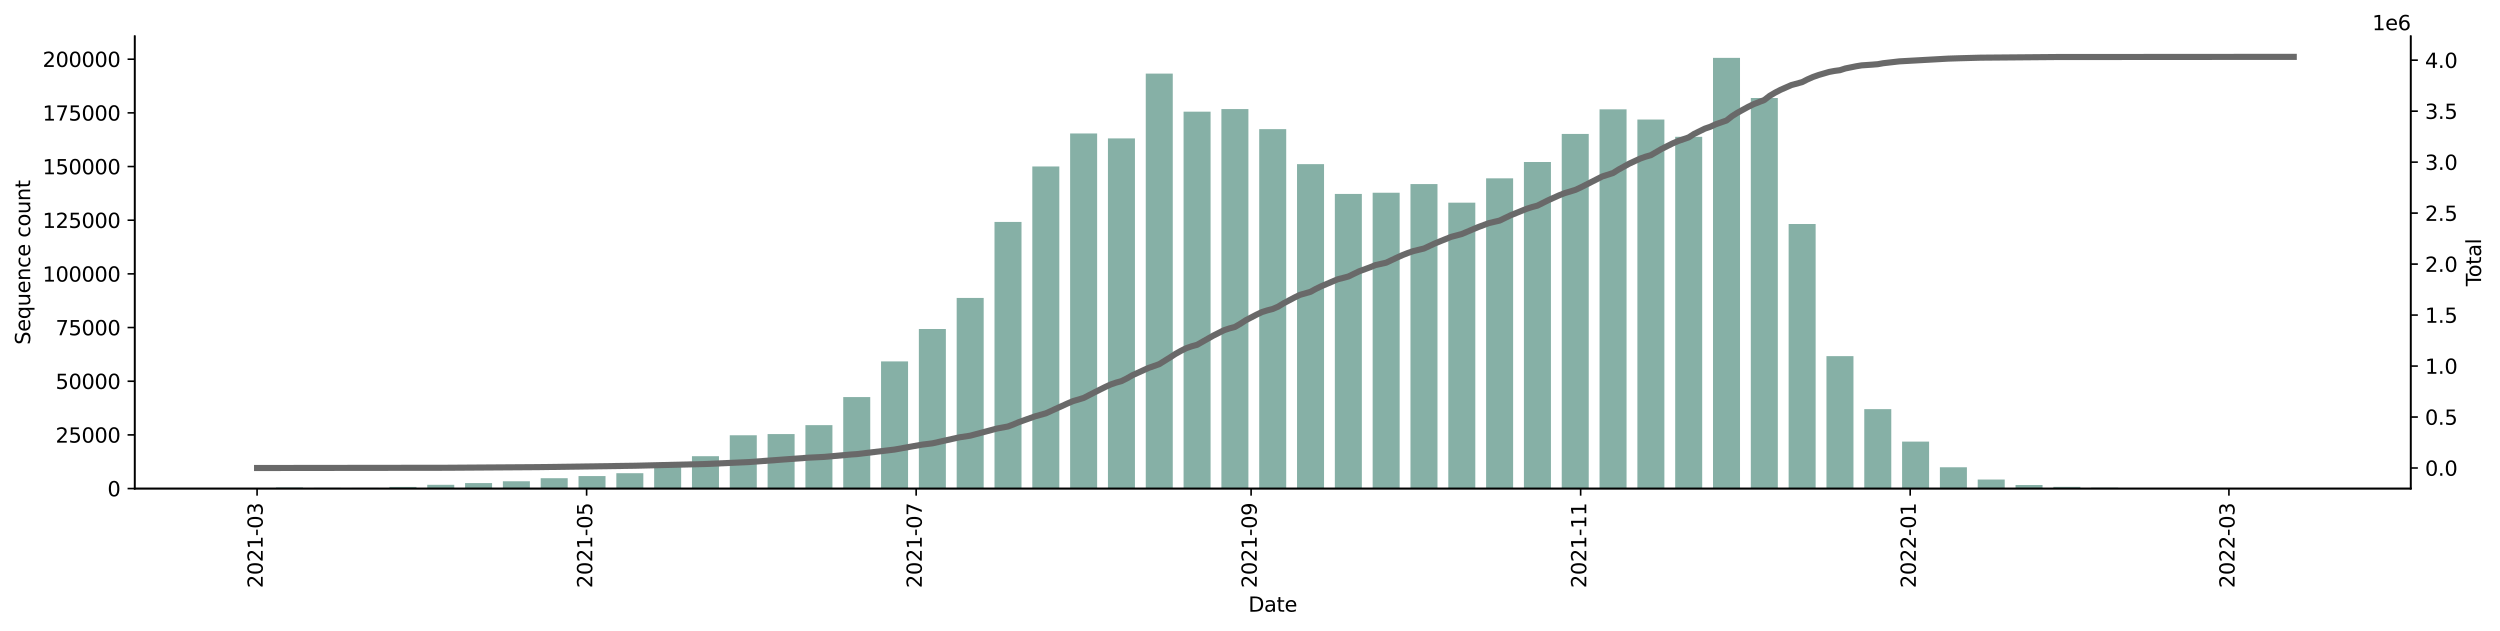 <?xml version="1.0" encoding="utf-8" standalone="no"?>
<!DOCTYPE svg PUBLIC "-//W3C//DTD SVG 1.1//EN"
  "http://www.w3.org/Graphics/SVG/1.1/DTD/svg11.dtd">
<svg xmlns:xlink="http://www.w3.org/1999/xlink" width="1225.834pt" height="309.219pt" viewBox="0 0 1225.834 309.219" xmlns="http://www.w3.org/2000/svg" version="1.1">
 <defs>
  <style type="text/css">*{stroke-linejoin: round; stroke-linecap: butt}</style>
 </defs>
 <g id="figure_1">
  <g id="patch_1">
   <path d="M 0 309.219 
L 1225.834 309.219 
L 1225.834 0 
L 0 0 
z
" style="fill: #ffffff"/>
  </g>
  <g id="axes_1">
   <g id="patch_2">
    <path d="M 66.053 239.558 
L 1182.053 239.558 
L 1182.053 17.798 
L 66.053 17.798 
z
" style="fill: #ffffff"/>
   </g>
   <g id="patch_3">
    <path d="M 116.78 239.558 
L 130.025 239.558 
L 130.025 239.426 
L 116.78 239.426 
z
" clip-path="url(#p5452887407)" style="fill: #86b0a6"/>
   </g>
   <g id="patch_4">
    <path d="M 135.323 239.558 
L 148.568 239.558 
L 148.568 239.027 
L 135.323 239.027 
z
" clip-path="url(#p5452887407)" style="fill: #86b0a6"/>
   </g>
   <g id="patch_5">
    <path d="M 153.866 239.558 
L 167.11 239.558 
L 167.11 239.208 
L 153.866 239.208 
z
" clip-path="url(#p5452887407)" style="fill: #86b0a6"/>
   </g>
   <g id="patch_6">
    <path d="M 172.408 239.558 
L 185.653 239.558 
L 185.653 239.248 
L 172.408 239.248 
z
" clip-path="url(#p5452887407)" style="fill: #86b0a6"/>
   </g>
   <g id="patch_7">
    <path d="M 190.951 239.558 
L 204.196 239.558 
L 204.196 238.769 
L 190.951 238.769 
z
" clip-path="url(#p5452887407)" style="fill: #86b0a6"/>
   </g>
   <g id="patch_8">
    <path d="M 209.493 239.558 
L 222.738 239.558 
L 222.738 237.718 
L 209.493 237.718 
z
" clip-path="url(#p5452887407)" style="fill: #86b0a6"/>
   </g>
   <g id="patch_9">
    <path d="M 228.036 239.558 
L 241.281 239.558 
L 241.281 236.85 
L 228.036 236.85 
z
" clip-path="url(#p5452887407)" style="fill: #86b0a6"/>
   </g>
   <g id="patch_10">
    <path d="M 246.579 239.558 
L 259.823 239.558 
L 259.823 235.973 
L 246.579 235.973 
z
" clip-path="url(#p5452887407)" style="fill: #86b0a6"/>
   </g>
   <g id="patch_11">
    <path d="M 265.121 239.558 
L 278.366 239.558 
L 278.366 234.492 
L 265.121 234.492 
z
" clip-path="url(#p5452887407)" style="fill: #86b0a6"/>
   </g>
   <g id="patch_12">
    <path d="M 283.664 239.558 
L 296.909 239.558 
L 296.909 233.422 
L 283.664 233.422 
z
" clip-path="url(#p5452887407)" style="fill: #86b0a6"/>
   </g>
   <g id="patch_13">
    <path d="M 302.206 239.558 
L 315.451 239.558 
L 315.451 232.013 
L 302.206 232.013 
z
" clip-path="url(#p5452887407)" style="fill: #86b0a6"/>
   </g>
   <g id="patch_14">
    <path d="M 320.749 239.558 
L 333.994 239.558 
L 333.994 228.607 
L 320.749 228.607 
z
" clip-path="url(#p5452887407)" style="fill: #86b0a6"/>
   </g>
   <g id="patch_15">
    <path d="M 339.292 239.558 
L 352.536 239.558 
L 352.536 223.691 
L 339.292 223.691 
z
" clip-path="url(#p5452887407)" style="fill: #86b0a6"/>
   </g>
   <g id="patch_16">
    <path d="M 357.834 239.558 
L 371.079 239.558 
L 371.079 213.43 
L 357.834 213.43 
z
" clip-path="url(#p5452887407)" style="fill: #86b0a6"/>
   </g>
   <g id="patch_17">
    <path d="M 376.377 239.558 
L 389.622 239.558 
L 389.622 212.837 
L 376.377 212.837 
z
" clip-path="url(#p5452887407)" style="fill: #86b0a6"/>
   </g>
   <g id="patch_18">
    <path d="M 394.919 239.558 
L 408.164 239.558 
L 408.164 208.46 
L 394.919 208.46 
z
" clip-path="url(#p5452887407)" style="fill: #86b0a6"/>
   </g>
   <g id="patch_19">
    <path d="M 413.462 239.558 
L 426.707 239.558 
L 426.707 194.691 
L 413.462 194.691 
z
" clip-path="url(#p5452887407)" style="fill: #86b0a6"/>
   </g>
   <g id="patch_20">
    <path d="M 432.005 239.558 
L 445.249 239.558 
L 445.249 177.202 
L 432.005 177.202 
z
" clip-path="url(#p5452887407)" style="fill: #86b0a6"/>
   </g>
   <g id="patch_21">
    <path d="M 450.547 239.558 
L 463.792 239.558 
L 463.792 161.313 
L 450.547 161.313 
z
" clip-path="url(#p5452887407)" style="fill: #86b0a6"/>
   </g>
   <g id="patch_22">
    <path d="M 469.09 239.558 
L 482.335 239.558 
L 482.335 146.095 
L 469.09 146.095 
z
" clip-path="url(#p5452887407)" style="fill: #86b0a6"/>
   </g>
   <g id="patch_23">
    <path d="M 487.633 239.558 
L 500.877 239.558 
L 500.877 108.816 
L 487.633 108.816 
z
" clip-path="url(#p5452887407)" style="fill: #86b0a6"/>
   </g>
   <g id="patch_24">
    <path d="M 506.175 239.558 
L 519.42 239.558 
L 519.42 81.625 
L 506.175 81.625 
z
" clip-path="url(#p5452887407)" style="fill: #86b0a6"/>
   </g>
   <g id="patch_25">
    <path d="M 524.718 239.558 
L 537.962 239.558 
L 537.962 65.435 
L 524.718 65.435 
z
" clip-path="url(#p5452887407)" style="fill: #86b0a6"/>
   </g>
   <g id="patch_26">
    <path d="M 543.26 239.558 
L 556.505 239.558 
L 556.505 67.86 
L 543.26 67.86 
z
" clip-path="url(#p5452887407)" style="fill: #86b0a6"/>
   </g>
   <g id="patch_27">
    <path d="M 561.803 239.558 
L 575.048 239.558 
L 575.048 36.1 
L 561.803 36.1 
z
" clip-path="url(#p5452887407)" style="fill: #86b0a6"/>
   </g>
   <g id="patch_28">
    <path d="M 580.346 239.558 
L 593.59 239.558 
L 593.59 54.762 
L 580.346 54.762 
z
" clip-path="url(#p5452887407)" style="fill: #86b0a6"/>
   </g>
   <g id="patch_29">
    <path d="M 598.888 239.558 
L 612.133 239.558 
L 612.133 53.486 
L 598.888 53.486 
z
" clip-path="url(#p5452887407)" style="fill: #86b0a6"/>
   </g>
   <g id="patch_30">
    <path d="M 617.431 239.558 
L 630.675 239.558 
L 630.675 63.317 
L 617.431 63.317 
z
" clip-path="url(#p5452887407)" style="fill: #86b0a6"/>
   </g>
   <g id="patch_31">
    <path d="M 635.973 239.558 
L 649.218 239.558 
L 649.218 80.465 
L 635.973 80.465 
z
" clip-path="url(#p5452887407)" style="fill: #86b0a6"/>
   </g>
   <g id="patch_32">
    <path d="M 654.516 239.558 
L 667.761 239.558 
L 667.761 95.101 
L 654.516 95.101 
z
" clip-path="url(#p5452887407)" style="fill: #86b0a6"/>
   </g>
   <g id="patch_33">
    <path d="M 673.059 239.558 
L 686.303 239.558 
L 686.303 94.502 
L 673.059 94.502 
z
" clip-path="url(#p5452887407)" style="fill: #86b0a6"/>
   </g>
   <g id="patch_34">
    <path d="M 691.601 239.558 
L 704.846 239.558 
L 704.846 90.245 
L 691.601 90.245 
z
" clip-path="url(#p5452887407)" style="fill: #86b0a6"/>
   </g>
   <g id="patch_35">
    <path d="M 710.144 239.558 
L 723.389 239.558 
L 723.389 99.376 
L 710.144 99.376 
z
" clip-path="url(#p5452887407)" style="fill: #86b0a6"/>
   </g>
   <g id="patch_36">
    <path d="M 728.686 239.558 
L 741.931 239.558 
L 741.931 87.453 
L 728.686 87.453 
z
" clip-path="url(#p5452887407)" style="fill: #86b0a6"/>
   </g>
   <g id="patch_37">
    <path d="M 747.229 239.558 
L 760.474 239.558 
L 760.474 79.423 
L 747.229 79.423 
z
" clip-path="url(#p5452887407)" style="fill: #86b0a6"/>
   </g>
   <g id="patch_38">
    <path d="M 765.772 239.558 
L 779.016 239.558 
L 779.016 65.656 
L 765.772 65.656 
z
" clip-path="url(#p5452887407)" style="fill: #86b0a6"/>
   </g>
   <g id="patch_39">
    <path d="M 784.314 239.558 
L 797.559 239.558 
L 797.559 53.61 
L 784.314 53.61 
z
" clip-path="url(#p5452887407)" style="fill: #86b0a6"/>
   </g>
   <g id="patch_40">
    <path d="M 802.857 239.558 
L 816.102 239.558 
L 816.102 58.594 
L 802.857 58.594 
z
" clip-path="url(#p5452887407)" style="fill: #86b0a6"/>
   </g>
   <g id="patch_41">
    <path d="M 821.399 239.558 
L 834.644 239.558 
L 834.644 67.075 
L 821.399 67.075 
z
" clip-path="url(#p5452887407)" style="fill: #86b0a6"/>
   </g>
   <g id="patch_42">
    <path d="M 839.942 239.558 
L 853.187 239.558 
L 853.187 28.358 
L 839.942 28.358 
z
" clip-path="url(#p5452887407)" style="fill: #86b0a6"/>
   </g>
   <g id="patch_43">
    <path d="M 858.485 239.558 
L 871.729 239.558 
L 871.729 48.042 
L 858.485 48.042 
z
" clip-path="url(#p5452887407)" style="fill: #86b0a6"/>
   </g>
   <g id="patch_44">
    <path d="M 877.027 239.558 
L 890.272 239.558 
L 890.272 109.846 
L 877.027 109.846 
z
" clip-path="url(#p5452887407)" style="fill: #86b0a6"/>
   </g>
   <g id="patch_45">
    <path d="M 895.57 239.558 
L 908.815 239.558 
L 908.815 174.639 
L 895.57 174.639 
z
" clip-path="url(#p5452887407)" style="fill: #86b0a6"/>
   </g>
   <g id="patch_46">
    <path d="M 914.112 239.558 
L 927.357 239.558 
L 927.357 200.623 
L 914.112 200.623 
z
" clip-path="url(#p5452887407)" style="fill: #86b0a6"/>
   </g>
   <g id="patch_47">
    <path d="M 932.655 239.558 
L 945.9 239.558 
L 945.9 216.534 
L 932.655 216.534 
z
" clip-path="url(#p5452887407)" style="fill: #86b0a6"/>
   </g>
   <g id="patch_48">
    <path d="M 951.198 239.558 
L 964.442 239.558 
L 964.442 229.111 
L 951.198 229.111 
z
" clip-path="url(#p5452887407)" style="fill: #86b0a6"/>
   </g>
   <g id="patch_49">
    <path d="M 969.74 239.558 
L 982.985 239.558 
L 982.985 235.117 
L 969.74 235.117 
z
" clip-path="url(#p5452887407)" style="fill: #86b0a6"/>
   </g>
   <g id="patch_50">
    <path d="M 988.283 239.558 
L 1001.528 239.558 
L 1001.528 237.8 
L 988.283 237.8 
z
" clip-path="url(#p5452887407)" style="fill: #86b0a6"/>
   </g>
   <g id="patch_51">
    <path d="M 1006.825 239.558 
L 1020.07 239.558 
L 1020.07 238.717 
L 1006.825 238.717 
z
" clip-path="url(#p5452887407)" style="fill: #86b0a6"/>
   </g>
   <g id="patch_52">
    <path d="M 1025.368 239.558 
L 1038.613 239.558 
L 1038.613 239.109 
L 1025.368 239.109 
z
" clip-path="url(#p5452887407)" style="fill: #86b0a6"/>
   </g>
   <g id="patch_53">
    <path d="M 1043.911 239.558 
L 1057.155 239.558 
L 1057.155 239.341 
L 1043.911 239.341 
z
" clip-path="url(#p5452887407)" style="fill: #86b0a6"/>
   </g>
   <g id="patch_54">
    <path d="M 1062.453 239.558 
L 1075.698 239.558 
L 1075.698 239.455 
L 1062.453 239.455 
z
" clip-path="url(#p5452887407)" style="fill: #86b0a6"/>
   </g>
   <g id="patch_55">
    <path d="M 1080.996 239.558 
L 1094.241 239.558 
L 1094.241 239.533 
L 1080.996 239.533 
z
" clip-path="url(#p5452887407)" style="fill: #86b0a6"/>
   </g>
   <g id="patch_56">
    <path d="M 1099.539 239.558 
L 1112.783 239.558 
L 1112.783 239.545 
L 1099.539 239.545 
z
" clip-path="url(#p5452887407)" style="fill: #86b0a6"/>
   </g>
   <g id="patch_57">
    <path d="M 1118.081 239.558 
L 1131.326 239.558 
L 1131.326 239.557 
L 1118.081 239.557 
z
" clip-path="url(#p5452887407)" style="fill: #86b0a6"/>
   </g>
   <g id="matplotlib.axis_1">
    <g id="xtick_1">
     <g id="line2d_1">
      <defs>
       <path id="m55ffa021bd" d="M 0 0 
L 0 3.5 
" style="stroke: #000000; stroke-width: 0.8"/>
      </defs>
      <g>
       <use xlink:href="#m55ffa021bd" x="126.052" y="239.558" style="stroke: #000000; stroke-width: 0.8"/>
      </g>
     </g>
     <g id="text_1">
      <!-- 2021-03 -->
      <g transform="translate(128.811 288.341)rotate(-90)scale(0.1 -0.1)">
       <defs>
        <path id="DejaVuSans-32" d="M 1228 531 
L 3431 531 
L 3431 0 
L 469 0 
L 469 531 
Q 828 903 1448 1529 
Q 2069 2156 2228 2338 
Q 2531 2678 2651 2914 
Q 2772 3150 2772 3378 
Q 2772 3750 2511 3984 
Q 2250 4219 1831 4219 
Q 1534 4219 1204 4116 
Q 875 4013 500 3803 
L 500 4441 
Q 881 4594 1212 4672 
Q 1544 4750 1819 4750 
Q 2544 4750 2975 4387 
Q 3406 4025 3406 3419 
Q 3406 3131 3298 2873 
Q 3191 2616 2906 2266 
Q 2828 2175 2409 1742 
Q 1991 1309 1228 531 
z
" transform="scale(0.016)"/>
        <path id="DejaVuSans-30" d="M 2034 4250 
Q 1547 4250 1301 3770 
Q 1056 3291 1056 2328 
Q 1056 1369 1301 889 
Q 1547 409 2034 409 
Q 2525 409 2770 889 
Q 3016 1369 3016 2328 
Q 3016 3291 2770 3770 
Q 2525 4250 2034 4250 
z
M 2034 4750 
Q 2819 4750 3233 4129 
Q 3647 3509 3647 2328 
Q 3647 1150 3233 529 
Q 2819 -91 2034 -91 
Q 1250 -91 836 529 
Q 422 1150 422 2328 
Q 422 3509 836 4129 
Q 1250 4750 2034 4750 
z
" transform="scale(0.016)"/>
        <path id="DejaVuSans-31" d="M 794 531 
L 1825 531 
L 1825 4091 
L 703 3866 
L 703 4441 
L 1819 4666 
L 2450 4666 
L 2450 531 
L 3481 531 
L 3481 0 
L 794 0 
L 794 531 
z
" transform="scale(0.016)"/>
        <path id="DejaVuSans-2d" d="M 313 2009 
L 1997 2009 
L 1997 1497 
L 313 1497 
L 313 2009 
z
" transform="scale(0.016)"/>
        <path id="DejaVuSans-33" d="M 2597 2516 
Q 3050 2419 3304 2112 
Q 3559 1806 3559 1356 
Q 3559 666 3084 287 
Q 2609 -91 1734 -91 
Q 1441 -91 1130 -33 
Q 819 25 488 141 
L 488 750 
Q 750 597 1062 519 
Q 1375 441 1716 441 
Q 2309 441 2620 675 
Q 2931 909 2931 1356 
Q 2931 1769 2642 2001 
Q 2353 2234 1838 2234 
L 1294 2234 
L 1294 2753 
L 1863 2753 
Q 2328 2753 2575 2939 
Q 2822 3125 2822 3475 
Q 2822 3834 2567 4026 
Q 2313 4219 1838 4219 
Q 1578 4219 1281 4162 
Q 984 4106 628 3988 
L 628 4550 
Q 988 4650 1302 4700 
Q 1616 4750 1894 4750 
Q 2613 4750 3031 4423 
Q 3450 4097 3450 3541 
Q 3450 3153 3228 2886 
Q 3006 2619 2597 2516 
z
" transform="scale(0.016)"/>
       </defs>
       <use xlink:href="#DejaVuSans-32"/>
       <use xlink:href="#DejaVuSans-30" x="63.623"/>
       <use xlink:href="#DejaVuSans-32" x="127.246"/>
       <use xlink:href="#DejaVuSans-31" x="190.869"/>
       <use xlink:href="#DejaVuSans-2d" x="254.492"/>
       <use xlink:href="#DejaVuSans-30" x="290.576"/>
       <use xlink:href="#DejaVuSans-33" x="354.199"/>
      </g>
     </g>
    </g>
    <g id="xtick_2">
     <g id="line2d_2">
      <g>
       <use xlink:href="#m55ffa021bd" x="287.637" y="239.558" style="stroke: #000000; stroke-width: 0.8"/>
      </g>
     </g>
     <g id="text_2">
      <!-- 2021-05 -->
      <g transform="translate(290.397 288.341)rotate(-90)scale(0.1 -0.1)">
       <defs>
        <path id="DejaVuSans-35" d="M 691 4666 
L 3169 4666 
L 3169 4134 
L 1269 4134 
L 1269 2991 
Q 1406 3038 1543 3061 
Q 1681 3084 1819 3084 
Q 2600 3084 3056 2656 
Q 3513 2228 3513 1497 
Q 3513 744 3044 326 
Q 2575 -91 1722 -91 
Q 1428 -91 1123 -41 
Q 819 9 494 109 
L 494 744 
Q 775 591 1075 516 
Q 1375 441 1709 441 
Q 2250 441 2565 725 
Q 2881 1009 2881 1497 
Q 2881 1984 2565 2268 
Q 2250 2553 1709 2553 
Q 1456 2553 1204 2497 
Q 953 2441 691 2322 
L 691 4666 
z
" transform="scale(0.016)"/>
       </defs>
       <use xlink:href="#DejaVuSans-32"/>
       <use xlink:href="#DejaVuSans-30" x="63.623"/>
       <use xlink:href="#DejaVuSans-32" x="127.246"/>
       <use xlink:href="#DejaVuSans-31" x="190.869"/>
       <use xlink:href="#DejaVuSans-2d" x="254.492"/>
       <use xlink:href="#DejaVuSans-30" x="290.576"/>
       <use xlink:href="#DejaVuSans-35" x="354.199"/>
      </g>
     </g>
    </g>
    <g id="xtick_3">
     <g id="line2d_3">
      <g>
       <use xlink:href="#m55ffa021bd" x="449.223" y="239.558" style="stroke: #000000; stroke-width: 0.8"/>
      </g>
     </g>
     <g id="text_3">
      <!-- 2021-07 -->
      <g transform="translate(451.982 288.341)rotate(-90)scale(0.1 -0.1)">
       <defs>
        <path id="DejaVuSans-37" d="M 525 4666 
L 3525 4666 
L 3525 4397 
L 1831 0 
L 1172 0 
L 2766 4134 
L 525 4134 
L 525 4666 
z
" transform="scale(0.016)"/>
       </defs>
       <use xlink:href="#DejaVuSans-32"/>
       <use xlink:href="#DejaVuSans-30" x="63.623"/>
       <use xlink:href="#DejaVuSans-32" x="127.246"/>
       <use xlink:href="#DejaVuSans-31" x="190.869"/>
       <use xlink:href="#DejaVuSans-2d" x="254.492"/>
       <use xlink:href="#DejaVuSans-30" x="290.576"/>
       <use xlink:href="#DejaVuSans-37" x="354.199"/>
      </g>
     </g>
    </g>
    <g id="xtick_4">
     <g id="line2d_4">
      <g>
       <use xlink:href="#m55ffa021bd" x="613.457" y="239.558" style="stroke: #000000; stroke-width: 0.8"/>
      </g>
     </g>
     <g id="text_4">
      <!-- 2021-09 -->
      <g transform="translate(616.217 288.341)rotate(-90)scale(0.1 -0.1)">
       <defs>
        <path id="DejaVuSans-39" d="M 703 97 
L 703 672 
Q 941 559 1184 500 
Q 1428 441 1663 441 
Q 2288 441 2617 861 
Q 2947 1281 2994 2138 
Q 2813 1869 2534 1725 
Q 2256 1581 1919 1581 
Q 1219 1581 811 2004 
Q 403 2428 403 3163 
Q 403 3881 828 4315 
Q 1253 4750 1959 4750 
Q 2769 4750 3195 4129 
Q 3622 3509 3622 2328 
Q 3622 1225 3098 567 
Q 2575 -91 1691 -91 
Q 1453 -91 1209 -44 
Q 966 3 703 97 
z
M 1959 2075 
Q 2384 2075 2632 2365 
Q 2881 2656 2881 3163 
Q 2881 3666 2632 3958 
Q 2384 4250 1959 4250 
Q 1534 4250 1286 3958 
Q 1038 3666 1038 3163 
Q 1038 2656 1286 2365 
Q 1534 2075 1959 2075 
z
" transform="scale(0.016)"/>
       </defs>
       <use xlink:href="#DejaVuSans-32"/>
       <use xlink:href="#DejaVuSans-30" x="63.623"/>
       <use xlink:href="#DejaVuSans-32" x="127.246"/>
       <use xlink:href="#DejaVuSans-31" x="190.869"/>
       <use xlink:href="#DejaVuSans-2d" x="254.492"/>
       <use xlink:href="#DejaVuSans-30" x="290.576"/>
       <use xlink:href="#DejaVuSans-39" x="354.199"/>
      </g>
     </g>
    </g>
    <g id="xtick_5">
     <g id="line2d_5">
      <g>
       <use xlink:href="#m55ffa021bd" x="775.043" y="239.558" style="stroke: #000000; stroke-width: 0.8"/>
      </g>
     </g>
     <g id="text_5">
      <!-- 2021-11 -->
      <g transform="translate(777.802 288.341)rotate(-90)scale(0.1 -0.1)">
       <use xlink:href="#DejaVuSans-32"/>
       <use xlink:href="#DejaVuSans-30" x="63.623"/>
       <use xlink:href="#DejaVuSans-32" x="127.246"/>
       <use xlink:href="#DejaVuSans-31" x="190.869"/>
       <use xlink:href="#DejaVuSans-2d" x="254.492"/>
       <use xlink:href="#DejaVuSans-31" x="290.576"/>
       <use xlink:href="#DejaVuSans-31" x="354.199"/>
      </g>
     </g>
    </g>
    <g id="xtick_6">
     <g id="line2d_6">
      <g>
       <use xlink:href="#m55ffa021bd" x="936.628" y="239.558" style="stroke: #000000; stroke-width: 0.8"/>
      </g>
     </g>
     <g id="text_6">
      <!-- 2022-01 -->
      <g transform="translate(939.388 288.341)rotate(-90)scale(0.1 -0.1)">
       <use xlink:href="#DejaVuSans-32"/>
       <use xlink:href="#DejaVuSans-30" x="63.623"/>
       <use xlink:href="#DejaVuSans-32" x="127.246"/>
       <use xlink:href="#DejaVuSans-32" x="190.869"/>
       <use xlink:href="#DejaVuSans-2d" x="254.492"/>
       <use xlink:href="#DejaVuSans-30" x="290.576"/>
       <use xlink:href="#DejaVuSans-31" x="354.199"/>
      </g>
     </g>
    </g>
    <g id="xtick_7">
     <g id="line2d_7">
      <g>
       <use xlink:href="#m55ffa021bd" x="1092.916" y="239.558" style="stroke: #000000; stroke-width: 0.8"/>
      </g>
     </g>
     <g id="text_7">
      <!-- 2022-03 -->
      <g transform="translate(1095.676 288.341)rotate(-90)scale(0.1 -0.1)">
       <use xlink:href="#DejaVuSans-32"/>
       <use xlink:href="#DejaVuSans-30" x="63.623"/>
       <use xlink:href="#DejaVuSans-32" x="127.246"/>
       <use xlink:href="#DejaVuSans-32" x="190.869"/>
       <use xlink:href="#DejaVuSans-2d" x="254.492"/>
       <use xlink:href="#DejaVuSans-30" x="290.576"/>
       <use xlink:href="#DejaVuSans-33" x="354.199"/>
      </g>
     </g>
    </g>
    <g id="text_8">
     <!-- Date -->
     <g transform="translate(612.102 299.94)scale(0.1 -0.1)">
      <defs>
       <path id="DejaVuSans-44" d="M 1259 4147 
L 1259 519 
L 2022 519 
Q 2988 519 3436 956 
Q 3884 1394 3884 2338 
Q 3884 3275 3436 3711 
Q 2988 4147 2022 4147 
L 1259 4147 
z
M 628 4666 
L 1925 4666 
Q 3281 4666 3915 4102 
Q 4550 3538 4550 2338 
Q 4550 1131 3912 565 
Q 3275 0 1925 0 
L 628 0 
L 628 4666 
z
" transform="scale(0.016)"/>
       <path id="DejaVuSans-61" d="M 2194 1759 
Q 1497 1759 1228 1600 
Q 959 1441 959 1056 
Q 959 750 1161 570 
Q 1363 391 1709 391 
Q 2188 391 2477 730 
Q 2766 1069 2766 1631 
L 2766 1759 
L 2194 1759 
z
M 3341 1997 
L 3341 0 
L 2766 0 
L 2766 531 
Q 2569 213 2275 61 
Q 1981 -91 1556 -91 
Q 1019 -91 701 211 
Q 384 513 384 1019 
Q 384 1609 779 1909 
Q 1175 2209 1959 2209 
L 2766 2209 
L 2766 2266 
Q 2766 2663 2505 2880 
Q 2244 3097 1772 3097 
Q 1472 3097 1187 3025 
Q 903 2953 641 2809 
L 641 3341 
Q 956 3463 1253 3523 
Q 1550 3584 1831 3584 
Q 2591 3584 2966 3190 
Q 3341 2797 3341 1997 
z
" transform="scale(0.016)"/>
       <path id="DejaVuSans-74" d="M 1172 4494 
L 1172 3500 
L 2356 3500 
L 2356 3053 
L 1172 3053 
L 1172 1153 
Q 1172 725 1289 603 
Q 1406 481 1766 481 
L 2356 481 
L 2356 0 
L 1766 0 
Q 1100 0 847 248 
Q 594 497 594 1153 
L 594 3053 
L 172 3053 
L 172 3500 
L 594 3500 
L 594 4494 
L 1172 4494 
z
" transform="scale(0.016)"/>
       <path id="DejaVuSans-65" d="M 3597 1894 
L 3597 1613 
L 953 1613 
Q 991 1019 1311 708 
Q 1631 397 2203 397 
Q 2534 397 2845 478 
Q 3156 559 3463 722 
L 3463 178 
Q 3153 47 2828 -22 
Q 2503 -91 2169 -91 
Q 1331 -91 842 396 
Q 353 884 353 1716 
Q 353 2575 817 3079 
Q 1281 3584 2069 3584 
Q 2775 3584 3186 3129 
Q 3597 2675 3597 1894 
z
M 3022 2063 
Q 3016 2534 2758 2815 
Q 2500 3097 2075 3097 
Q 1594 3097 1305 2825 
Q 1016 2553 972 2059 
L 3022 2063 
z
" transform="scale(0.016)"/>
      </defs>
      <use xlink:href="#DejaVuSans-44"/>
      <use xlink:href="#DejaVuSans-61" x="77.002"/>
      <use xlink:href="#DejaVuSans-74" x="138.281"/>
      <use xlink:href="#DejaVuSans-65" x="177.49"/>
     </g>
    </g>
   </g>
   <g id="matplotlib.axis_2">
    <g id="ytick_1">
     <g id="line2d_8">
      <defs>
       <path id="m616bec672c" d="M 0 0 
L -3.5 0 
" style="stroke: #000000; stroke-width: 0.8"/>
      </defs>
      <g>
       <use xlink:href="#m616bec672c" x="66.053" y="239.558" style="stroke: #000000; stroke-width: 0.8"/>
      </g>
     </g>
     <g id="text_9">
      <!-- 0 -->
      <g transform="translate(52.691 243.358)scale(0.1 -0.1)">
       <use xlink:href="#DejaVuSans-30"/>
      </g>
     </g>
    </g>
    <g id="ytick_2">
     <g id="line2d_9">
      <g>
       <use xlink:href="#m616bec672c" x="66.053" y="213.241" style="stroke: #000000; stroke-width: 0.8"/>
      </g>
     </g>
     <g id="text_10">
      <!-- 25000 -->
      <g transform="translate(27.241 217.041)scale(0.1 -0.1)">
       <use xlink:href="#DejaVuSans-32"/>
       <use xlink:href="#DejaVuSans-35" x="63.623"/>
       <use xlink:href="#DejaVuSans-30" x="127.246"/>
       <use xlink:href="#DejaVuSans-30" x="190.869"/>
       <use xlink:href="#DejaVuSans-30" x="254.492"/>
      </g>
     </g>
    </g>
    <g id="ytick_3">
     <g id="line2d_10">
      <g>
       <use xlink:href="#m616bec672c" x="66.053" y="186.924" style="stroke: #000000; stroke-width: 0.8"/>
      </g>
     </g>
     <g id="text_11">
      <!-- 50000 -->
      <g transform="translate(27.241 190.723)scale(0.1 -0.1)">
       <use xlink:href="#DejaVuSans-35"/>
       <use xlink:href="#DejaVuSans-30" x="63.623"/>
       <use xlink:href="#DejaVuSans-30" x="127.246"/>
       <use xlink:href="#DejaVuSans-30" x="190.869"/>
       <use xlink:href="#DejaVuSans-30" x="254.492"/>
      </g>
     </g>
    </g>
    <g id="ytick_4">
     <g id="line2d_11">
      <g>
       <use xlink:href="#m616bec672c" x="66.053" y="160.607" style="stroke: #000000; stroke-width: 0.8"/>
      </g>
     </g>
     <g id="text_12">
      <!-- 75000 -->
      <g transform="translate(27.241 164.406)scale(0.1 -0.1)">
       <use xlink:href="#DejaVuSans-37"/>
       <use xlink:href="#DejaVuSans-35" x="63.623"/>
       <use xlink:href="#DejaVuSans-30" x="127.246"/>
       <use xlink:href="#DejaVuSans-30" x="190.869"/>
       <use xlink:href="#DejaVuSans-30" x="254.492"/>
      </g>
     </g>
    </g>
    <g id="ytick_5">
     <g id="line2d_12">
      <g>
       <use xlink:href="#m616bec672c" x="66.053" y="134.29" style="stroke: #000000; stroke-width: 0.8"/>
      </g>
     </g>
     <g id="text_13">
      <!-- 100000 -->
      <g transform="translate(20.878 138.089)scale(0.1 -0.1)">
       <use xlink:href="#DejaVuSans-31"/>
       <use xlink:href="#DejaVuSans-30" x="63.623"/>
       <use xlink:href="#DejaVuSans-30" x="127.246"/>
       <use xlink:href="#DejaVuSans-30" x="190.869"/>
       <use xlink:href="#DejaVuSans-30" x="254.492"/>
       <use xlink:href="#DejaVuSans-30" x="318.115"/>
      </g>
     </g>
    </g>
    <g id="ytick_6">
     <g id="line2d_13">
      <g>
       <use xlink:href="#m616bec672c" x="66.053" y="107.973" style="stroke: #000000; stroke-width: 0.8"/>
      </g>
     </g>
     <g id="text_14">
      <!-- 125000 -->
      <g transform="translate(20.878 111.772)scale(0.1 -0.1)">
       <use xlink:href="#DejaVuSans-31"/>
       <use xlink:href="#DejaVuSans-32" x="63.623"/>
       <use xlink:href="#DejaVuSans-35" x="127.246"/>
       <use xlink:href="#DejaVuSans-30" x="190.869"/>
       <use xlink:href="#DejaVuSans-30" x="254.492"/>
       <use xlink:href="#DejaVuSans-30" x="318.115"/>
      </g>
     </g>
    </g>
    <g id="ytick_7">
     <g id="line2d_14">
      <g>
       <use xlink:href="#m616bec672c" x="66.053" y="81.656" style="stroke: #000000; stroke-width: 0.8"/>
      </g>
     </g>
     <g id="text_15">
      <!-- 150000 -->
      <g transform="translate(20.878 85.455)scale(0.1 -0.1)">
       <use xlink:href="#DejaVuSans-31"/>
       <use xlink:href="#DejaVuSans-35" x="63.623"/>
       <use xlink:href="#DejaVuSans-30" x="127.246"/>
       <use xlink:href="#DejaVuSans-30" x="190.869"/>
       <use xlink:href="#DejaVuSans-30" x="254.492"/>
       <use xlink:href="#DejaVuSans-30" x="318.115"/>
      </g>
     </g>
    </g>
    <g id="ytick_8">
     <g id="line2d_15">
      <g>
       <use xlink:href="#m616bec672c" x="66.053" y="55.339" style="stroke: #000000; stroke-width: 0.8"/>
      </g>
     </g>
     <g id="text_16">
      <!-- 175000 -->
      <g transform="translate(20.878 59.138)scale(0.1 -0.1)">
       <use xlink:href="#DejaVuSans-31"/>
       <use xlink:href="#DejaVuSans-37" x="63.623"/>
       <use xlink:href="#DejaVuSans-35" x="127.246"/>
       <use xlink:href="#DejaVuSans-30" x="190.869"/>
       <use xlink:href="#DejaVuSans-30" x="254.492"/>
       <use xlink:href="#DejaVuSans-30" x="318.115"/>
      </g>
     </g>
    </g>
    <g id="ytick_9">
     <g id="line2d_16">
      <g>
       <use xlink:href="#m616bec672c" x="66.053" y="29.022" style="stroke: #000000; stroke-width: 0.8"/>
      </g>
     </g>
     <g id="text_17">
      <!-- 200000 -->
      <g transform="translate(20.878 32.821)scale(0.1 -0.1)">
       <use xlink:href="#DejaVuSans-32"/>
       <use xlink:href="#DejaVuSans-30" x="63.623"/>
       <use xlink:href="#DejaVuSans-30" x="127.246"/>
       <use xlink:href="#DejaVuSans-30" x="190.869"/>
       <use xlink:href="#DejaVuSans-30" x="254.492"/>
       <use xlink:href="#DejaVuSans-30" x="318.115"/>
      </g>
     </g>
    </g>
    <g id="text_18">
     <!-- Sequence count -->
     <g transform="translate(14.798 169.039)rotate(-90)scale(0.1 -0.1)">
      <defs>
       <path id="DejaVuSans-53" d="M 3425 4513 
L 3425 3897 
Q 3066 4069 2747 4153 
Q 2428 4238 2131 4238 
Q 1616 4238 1336 4038 
Q 1056 3838 1056 3469 
Q 1056 3159 1242 3001 
Q 1428 2844 1947 2747 
L 2328 2669 
Q 3034 2534 3370 2195 
Q 3706 1856 3706 1288 
Q 3706 609 3251 259 
Q 2797 -91 1919 -91 
Q 1588 -91 1214 -16 
Q 841 59 441 206 
L 441 856 
Q 825 641 1194 531 
Q 1563 422 1919 422 
Q 2459 422 2753 634 
Q 3047 847 3047 1241 
Q 3047 1584 2836 1778 
Q 2625 1972 2144 2069 
L 1759 2144 
Q 1053 2284 737 2584 
Q 422 2884 422 3419 
Q 422 4038 858 4394 
Q 1294 4750 2059 4750 
Q 2388 4750 2728 4690 
Q 3069 4631 3425 4513 
z
" transform="scale(0.016)"/>
       <path id="DejaVuSans-71" d="M 947 1747 
Q 947 1113 1208 752 
Q 1469 391 1925 391 
Q 2381 391 2643 752 
Q 2906 1113 2906 1747 
Q 2906 2381 2643 2742 
Q 2381 3103 1925 3103 
Q 1469 3103 1208 2742 
Q 947 2381 947 1747 
z
M 2906 525 
Q 2725 213 2448 61 
Q 2172 -91 1784 -91 
Q 1150 -91 751 415 
Q 353 922 353 1747 
Q 353 2572 751 3078 
Q 1150 3584 1784 3584 
Q 2172 3584 2448 3432 
Q 2725 3281 2906 2969 
L 2906 3500 
L 3481 3500 
L 3481 -1331 
L 2906 -1331 
L 2906 525 
z
" transform="scale(0.016)"/>
       <path id="DejaVuSans-75" d="M 544 1381 
L 544 3500 
L 1119 3500 
L 1119 1403 
Q 1119 906 1312 657 
Q 1506 409 1894 409 
Q 2359 409 2629 706 
Q 2900 1003 2900 1516 
L 2900 3500 
L 3475 3500 
L 3475 0 
L 2900 0 
L 2900 538 
Q 2691 219 2414 64 
Q 2138 -91 1772 -91 
Q 1169 -91 856 284 
Q 544 659 544 1381 
z
M 1991 3584 
L 1991 3584 
z
" transform="scale(0.016)"/>
       <path id="DejaVuSans-6e" d="M 3513 2113 
L 3513 0 
L 2938 0 
L 2938 2094 
Q 2938 2591 2744 2837 
Q 2550 3084 2163 3084 
Q 1697 3084 1428 2787 
Q 1159 2491 1159 1978 
L 1159 0 
L 581 0 
L 581 3500 
L 1159 3500 
L 1159 2956 
Q 1366 3272 1645 3428 
Q 1925 3584 2291 3584 
Q 2894 3584 3203 3211 
Q 3513 2838 3513 2113 
z
" transform="scale(0.016)"/>
       <path id="DejaVuSans-63" d="M 3122 3366 
L 3122 2828 
Q 2878 2963 2633 3030 
Q 2388 3097 2138 3097 
Q 1578 3097 1268 2742 
Q 959 2388 959 1747 
Q 959 1106 1268 751 
Q 1578 397 2138 397 
Q 2388 397 2633 464 
Q 2878 531 3122 666 
L 3122 134 
Q 2881 22 2623 -34 
Q 2366 -91 2075 -91 
Q 1284 -91 818 406 
Q 353 903 353 1747 
Q 353 2603 823 3093 
Q 1294 3584 2113 3584 
Q 2378 3584 2631 3529 
Q 2884 3475 3122 3366 
z
" transform="scale(0.016)"/>
       <path id="DejaVuSans-20" transform="scale(0.016)"/>
       <path id="DejaVuSans-6f" d="M 1959 3097 
Q 1497 3097 1228 2736 
Q 959 2375 959 1747 
Q 959 1119 1226 758 
Q 1494 397 1959 397 
Q 2419 397 2687 759 
Q 2956 1122 2956 1747 
Q 2956 2369 2687 2733 
Q 2419 3097 1959 3097 
z
M 1959 3584 
Q 2709 3584 3137 3096 
Q 3566 2609 3566 1747 
Q 3566 888 3137 398 
Q 2709 -91 1959 -91 
Q 1206 -91 779 398 
Q 353 888 353 1747 
Q 353 2609 779 3096 
Q 1206 3584 1959 3584 
z
" transform="scale(0.016)"/>
      </defs>
      <use xlink:href="#DejaVuSans-53"/>
      <use xlink:href="#DejaVuSans-65" x="63.477"/>
      <use xlink:href="#DejaVuSans-71" x="125"/>
      <use xlink:href="#DejaVuSans-75" x="188.477"/>
      <use xlink:href="#DejaVuSans-65" x="251.855"/>
      <use xlink:href="#DejaVuSans-6e" x="313.379"/>
      <use xlink:href="#DejaVuSans-63" x="376.758"/>
      <use xlink:href="#DejaVuSans-65" x="431.738"/>
      <use xlink:href="#DejaVuSans-20" x="493.262"/>
      <use xlink:href="#DejaVuSans-63" x="525.049"/>
      <use xlink:href="#DejaVuSans-6f" x="580.029"/>
      <use xlink:href="#DejaVuSans-75" x="641.211"/>
      <use xlink:href="#DejaVuSans-6e" x="704.59"/>
      <use xlink:href="#DejaVuSans-74" x="767.969"/>
     </g>
    </g>
   </g>
   <g id="patch_58">
    <path d="M 66.053 239.558 
L 66.053 17.798 
" style="fill: none; stroke: #000000; stroke-width: 0.8; stroke-linejoin: miter; stroke-linecap: square"/>
   </g>
   <g id="patch_59">
    <path d="M 1182.053 239.558 
L 1182.053 17.798 
" style="fill: none; stroke: #000000; stroke-width: 0.8; stroke-linejoin: miter; stroke-linecap: square"/>
   </g>
   <g id="patch_60">
    <path d="M 66.053 239.558 
L 1182.053 239.558 
" style="fill: none; stroke: #000000; stroke-width: 0.8; stroke-linejoin: miter; stroke-linecap: square"/>
   </g>
  </g>
  <g id="axes_2">
   <g id="matplotlib.axis_3">
    <g id="ytick_10">
     <g id="line2d_17">
      <defs>
       <path id="m1d046102c6" d="M 0 0 
L 3.5 0 
" style="stroke: #000000; stroke-width: 0.8"/>
      </defs>
      <g>
       <use xlink:href="#m1d046102c6" x="1182.053" y="229.48" style="stroke: #000000; stroke-width: 0.8"/>
      </g>
     </g>
     <g id="text_19">
      <!-- 0.0 -->
      <g transform="translate(1189.053 233.28)scale(0.1 -0.1)">
       <defs>
        <path id="DejaVuSans-2e" d="M 684 794 
L 1344 794 
L 1344 0 
L 684 0 
L 684 794 
z
" transform="scale(0.016)"/>
       </defs>
       <use xlink:href="#DejaVuSans-30"/>
       <use xlink:href="#DejaVuSans-2e" x="63.623"/>
       <use xlink:href="#DejaVuSans-30" x="95.41"/>
      </g>
     </g>
    </g>
    <g id="ytick_11">
     <g id="line2d_18">
      <g>
       <use xlink:href="#m1d046102c6" x="1182.053" y="204.484" style="stroke: #000000; stroke-width: 0.8"/>
      </g>
     </g>
     <g id="text_20">
      <!-- 0.5 -->
      <g transform="translate(1189.053 208.283)scale(0.1 -0.1)">
       <use xlink:href="#DejaVuSans-30"/>
       <use xlink:href="#DejaVuSans-2e" x="63.623"/>
       <use xlink:href="#DejaVuSans-35" x="95.41"/>
      </g>
     </g>
    </g>
    <g id="ytick_12">
     <g id="line2d_19">
      <g>
       <use xlink:href="#m1d046102c6" x="1182.053" y="179.487" style="stroke: #000000; stroke-width: 0.8"/>
      </g>
     </g>
     <g id="text_21">
      <!-- 1.0 -->
      <g transform="translate(1189.053 183.286)scale(0.1 -0.1)">
       <use xlink:href="#DejaVuSans-31"/>
       <use xlink:href="#DejaVuSans-2e" x="63.623"/>
       <use xlink:href="#DejaVuSans-30" x="95.41"/>
      </g>
     </g>
    </g>
    <g id="ytick_13">
     <g id="line2d_20">
      <g>
       <use xlink:href="#m1d046102c6" x="1182.053" y="154.49" style="stroke: #000000; stroke-width: 0.8"/>
      </g>
     </g>
     <g id="text_22">
      <!-- 1.5 -->
      <g transform="translate(1189.053 158.289)scale(0.1 -0.1)">
       <use xlink:href="#DejaVuSans-31"/>
       <use xlink:href="#DejaVuSans-2e" x="63.623"/>
       <use xlink:href="#DejaVuSans-35" x="95.41"/>
      </g>
     </g>
    </g>
    <g id="ytick_14">
     <g id="line2d_21">
      <g>
       <use xlink:href="#m1d046102c6" x="1182.053" y="129.493" style="stroke: #000000; stroke-width: 0.8"/>
      </g>
     </g>
     <g id="text_23">
      <!-- 2.0 -->
      <g transform="translate(1189.053 133.293)scale(0.1 -0.1)">
       <use xlink:href="#DejaVuSans-32"/>
       <use xlink:href="#DejaVuSans-2e" x="63.623"/>
       <use xlink:href="#DejaVuSans-30" x="95.41"/>
      </g>
     </g>
    </g>
    <g id="ytick_15">
     <g id="line2d_22">
      <g>
       <use xlink:href="#m1d046102c6" x="1182.053" y="104.497" style="stroke: #000000; stroke-width: 0.8"/>
      </g>
     </g>
     <g id="text_24">
      <!-- 2.5 -->
      <g transform="translate(1189.053 108.296)scale(0.1 -0.1)">
       <use xlink:href="#DejaVuSans-32"/>
       <use xlink:href="#DejaVuSans-2e" x="63.623"/>
       <use xlink:href="#DejaVuSans-35" x="95.41"/>
      </g>
     </g>
    </g>
    <g id="ytick_16">
     <g id="line2d_23">
      <g>
       <use xlink:href="#m1d046102c6" x="1182.053" y="79.5" style="stroke: #000000; stroke-width: 0.8"/>
      </g>
     </g>
     <g id="text_25">
      <!-- 3.0 -->
      <g transform="translate(1189.053 83.299)scale(0.1 -0.1)">
       <use xlink:href="#DejaVuSans-33"/>
       <use xlink:href="#DejaVuSans-2e" x="63.623"/>
       <use xlink:href="#DejaVuSans-30" x="95.41"/>
      </g>
     </g>
    </g>
    <g id="ytick_17">
     <g id="line2d_24">
      <g>
       <use xlink:href="#m1d046102c6" x="1182.053" y="54.503" style="stroke: #000000; stroke-width: 0.8"/>
      </g>
     </g>
     <g id="text_26">
      <!-- 3.5 -->
      <g transform="translate(1189.053 58.302)scale(0.1 -0.1)">
       <use xlink:href="#DejaVuSans-33"/>
       <use xlink:href="#DejaVuSans-2e" x="63.623"/>
       <use xlink:href="#DejaVuSans-35" x="95.41"/>
      </g>
     </g>
    </g>
    <g id="ytick_18">
     <g id="line2d_25">
      <g>
       <use xlink:href="#m1d046102c6" x="1182.053" y="29.506" style="stroke: #000000; stroke-width: 0.8"/>
      </g>
     </g>
     <g id="text_27">
      <!-- 4.0 -->
      <g transform="translate(1189.053 33.306)scale(0.1 -0.1)">
       <defs>
        <path id="DejaVuSans-34" d="M 2419 4116 
L 825 1625 
L 2419 1625 
L 2419 4116 
z
M 2253 4666 
L 3047 4666 
L 3047 1625 
L 3713 1625 
L 3713 1100 
L 3047 1100 
L 3047 0 
L 2419 0 
L 2419 1100 
L 313 1100 
L 313 1709 
L 2253 4666 
z
" transform="scale(0.016)"/>
       </defs>
       <use xlink:href="#DejaVuSans-34"/>
       <use xlink:href="#DejaVuSans-2e" x="63.623"/>
       <use xlink:href="#DejaVuSans-30" x="95.41"/>
      </g>
     </g>
    </g>
    <g id="text_28">
     <!-- Total -->
     <g transform="translate(1216.555 140.355)rotate(-90)scale(0.1 -0.1)">
      <defs>
       <path id="DejaVuSans-54" d="M -19 4666 
L 3928 4666 
L 3928 4134 
L 2272 4134 
L 2272 0 
L 1638 0 
L 1638 4134 
L -19 4134 
L -19 4666 
z
" transform="scale(0.016)"/>
       <path id="DejaVuSans-6c" d="M 603 4863 
L 1178 4863 
L 1178 0 
L 603 0 
L 603 4863 
z
" transform="scale(0.016)"/>
      </defs>
      <use xlink:href="#DejaVuSans-54"/>
      <use xlink:href="#DejaVuSans-6f" x="44.084"/>
      <use xlink:href="#DejaVuSans-74" x="105.266"/>
      <use xlink:href="#DejaVuSans-61" x="144.475"/>
      <use xlink:href="#DejaVuSans-6c" x="205.754"/>
     </g>
    </g>
    <g id="text_29">
     <!-- 1e6 -->
     <g transform="translate(1163.175 14.798)scale(0.1 -0.1)">
      <defs>
       <path id="DejaVuSans-36" d="M 2113 2584 
Q 1688 2584 1439 2293 
Q 1191 2003 1191 1497 
Q 1191 994 1439 701 
Q 1688 409 2113 409 
Q 2538 409 2786 701 
Q 3034 994 3034 1497 
Q 3034 2003 2786 2293 
Q 2538 2584 2113 2584 
z
M 3366 4563 
L 3366 3988 
Q 3128 4100 2886 4159 
Q 2644 4219 2406 4219 
Q 1781 4219 1451 3797 
Q 1122 3375 1075 2522 
Q 1259 2794 1537 2939 
Q 1816 3084 2150 3084 
Q 2853 3084 3261 2657 
Q 3669 2231 3669 1497 
Q 3669 778 3244 343 
Q 2819 -91 2113 -91 
Q 1303 -91 875 529 
Q 447 1150 447 2328 
Q 447 3434 972 4092 
Q 1497 4750 2381 4750 
Q 2619 4750 2861 4703 
Q 3103 4656 3366 4563 
z
" transform="scale(0.016)"/>
      </defs>
      <use xlink:href="#DejaVuSans-31"/>
      <use xlink:href="#DejaVuSans-65" x="63.623"/>
      <use xlink:href="#DejaVuSans-36" x="125.146"/>
     </g>
    </g>
   </g>
   <g id="line2d_26">
    <path d="M 126.052 229.478 
L 218.765 229.363 
L 263.797 229.05 
L 311.478 228.367 
L 345.914 227.521 
L 367.106 226.572 
L 396.244 224.421 
L 404.191 224.031 
L 417.436 222.843 
L 420.084 222.671 
L 438.627 220.435 
L 451.872 218.052 
L 457.17 217.391 
L 470.414 214.435 
L 475.712 213.634 
L 488.957 210.105 
L 494.255 209.12 
L 496.904 208.118 
L 499.553 206.991 
L 507.5 204.153 
L 512.797 202.675 
L 523.393 197.854 
L 526.042 196.714 
L 531.34 195.131 
L 536.638 192.403 
L 541.936 189.756 
L 544.585 188.534 
L 547.234 187.617 
L 549.883 186.878 
L 552.532 185.557 
L 555.181 184.029 
L 563.127 180.421 
L 568.425 178.553 
L 573.723 175.256 
L 576.372 173.528 
L 579.021 172.049 
L 581.67 170.72 
L 584.319 169.8 
L 586.968 169.075 
L 594.915 164.567 
L 600.213 161.902 
L 602.862 161.024 
L 605.511 160.318 
L 608.159 158.776 
L 610.808 157.055 
L 616.106 154.286 
L 618.755 153.028 
L 621.404 152.187 
L 624.053 151.506 
L 626.702 150.359 
L 629.351 148.738 
L 634.649 145.924 
L 637.298 144.614 
L 642.596 143.085 
L 645.245 141.632 
L 647.894 140.351 
L 655.84 136.969 
L 661.138 135.585 
L 666.436 133.028 
L 671.734 131.087 
L 674.383 129.996 
L 679.681 128.804 
L 684.979 126.31 
L 687.628 125.115 
L 690.277 124.065 
L 692.926 123.139 
L 698.224 121.858 
L 703.521 119.38 
L 711.468 116.162 
L 716.766 114.745 
L 724.713 111.386 
L 730.011 109.405 
L 735.309 108.161 
L 740.607 105.603 
L 748.553 102.385 
L 751.202 101.54 
L 753.851 100.833 
L 759.149 98.18 
L 764.447 95.792 
L 767.096 94.739 
L 772.394 93.125 
L 775.043 91.918 
L 785.639 86.531 
L 790.937 84.834 
L 793.586 83.16 
L 798.883 80.237 
L 804.181 77.786 
L 806.83 76.845 
L 809.479 76.088 
L 814.777 73 
L 820.075 70.349 
L 822.724 69.203 
L 828.022 67.372 
L 830.671 65.669 
L 835.969 63.067 
L 838.618 62.163 
L 841.267 60.942 
L 846.564 59.091 
L 849.213 57.001 
L 851.862 55.313 
L 857.16 52.407 
L 859.809 51.106 
L 865.107 49.033 
L 867.756 46.977 
L 870.405 45.415 
L 873.054 44.046 
L 878.352 41.714 
L 883.65 40.263 
L 886.299 38.916 
L 888.947 37.755 
L 891.596 36.814 
L 896.894 35.267 
L 899.543 34.773 
L 902.192 34.418 
L 904.841 33.566 
L 910.139 32.492 
L 912.788 32.055 
L 918.086 31.69 
L 920.735 31.476 
L 923.384 30.998 
L 931.331 30.089 
L 955.171 28.747 
L 960.469 28.571 
L 971.065 28.281 
L 1008.15 27.961 
L 1119.406 27.879 
L 1124.703 27.878 
L 1124.703 27.878 
" clip-path="url(#p5452887407)" style="fill: none; stroke: #696969; stroke-width: 3; stroke-linecap: square"/>
   </g>
   <g id="patch_61">
    <path d="M 66.053 239.558 
L 66.053 17.798 
" style="fill: none; stroke: #000000; stroke-width: 0.8; stroke-linejoin: miter; stroke-linecap: square"/>
   </g>
   <g id="patch_62">
    <path d="M 1182.053 239.558 
L 1182.053 17.798 
" style="fill: none; stroke: #000000; stroke-width: 0.8; stroke-linejoin: miter; stroke-linecap: square"/>
   </g>
   <g id="patch_63">
    <path d="M 66.053 239.558 
L 1182.053 239.558 
" style="fill: none; stroke: #000000; stroke-width: 0.8; stroke-linejoin: miter; stroke-linecap: square"/>
   </g>
  </g>
 </g>
 <defs>
  <clipPath id="p5452887407">
   <rect x="66.053" y="17.798" width="1116" height="221.76"/>
  </clipPath>
 </defs>
</svg>

